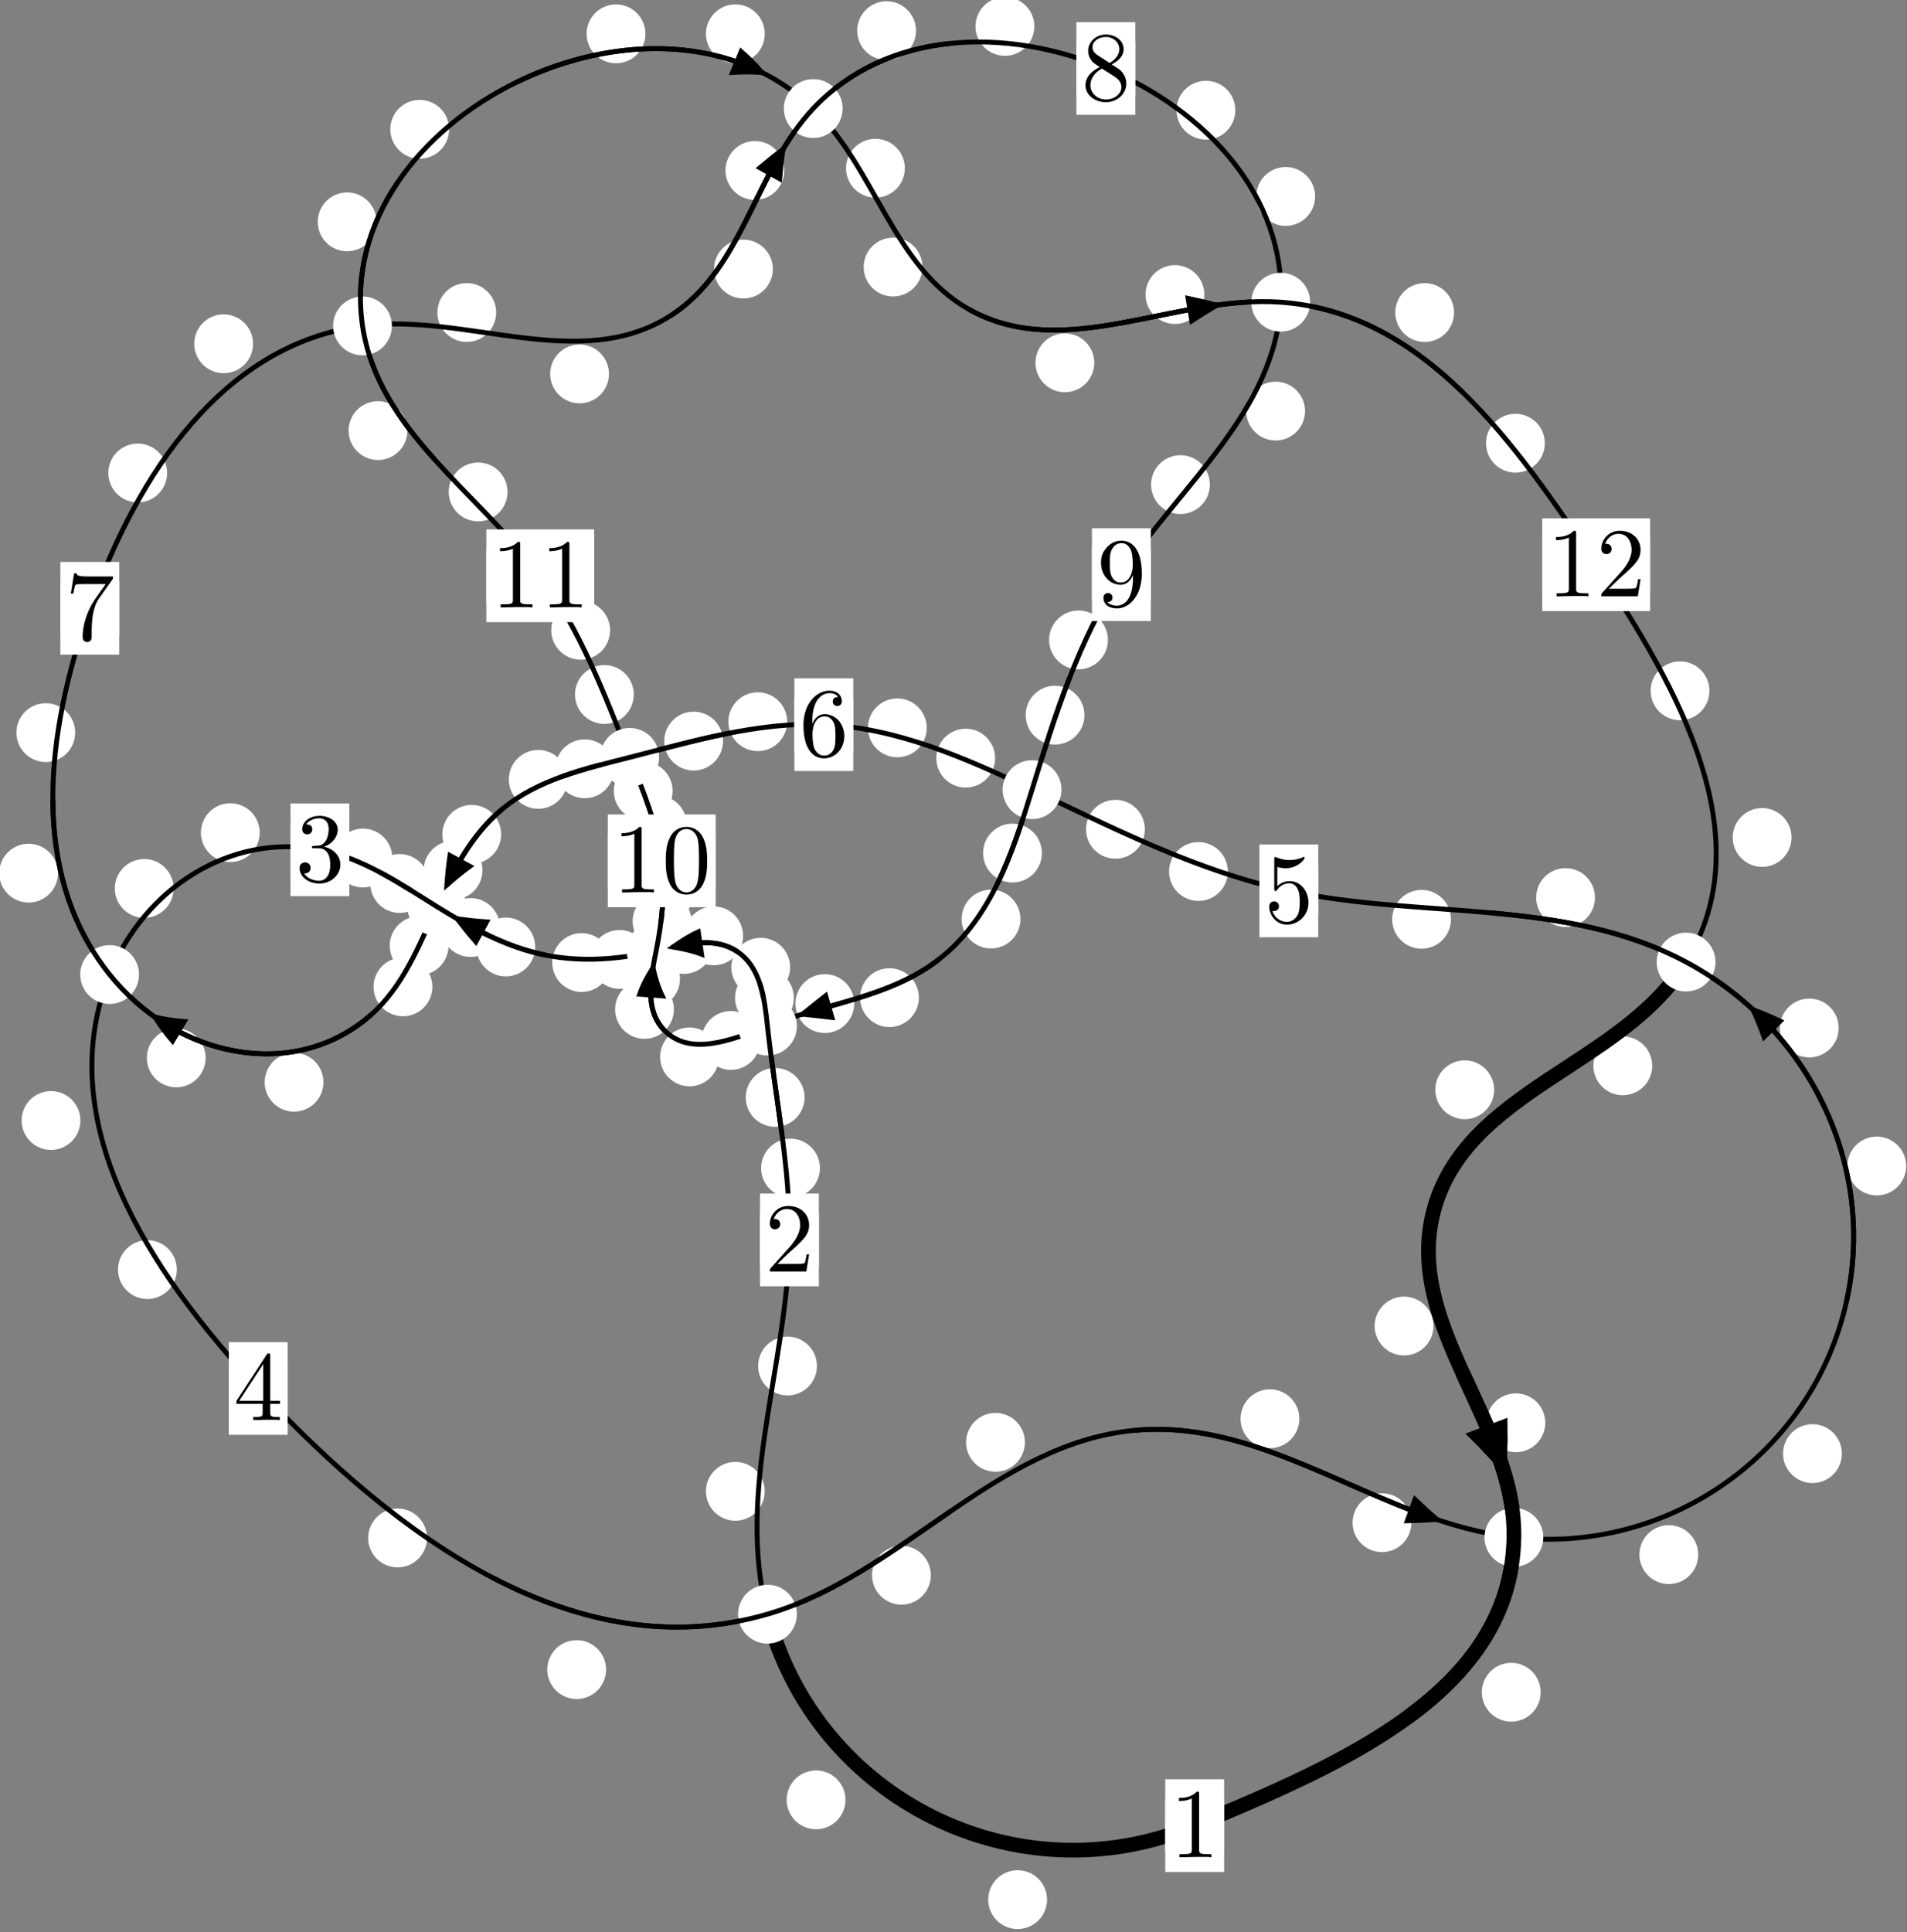 <?xml version="1.0"?>
<!-- Created by MetaPost 1.999 on 2021.07.06:0008 -->
<svg version="1.1" xmlns="http://www.w3.org/2000/svg" xmlns:xlink="http://www.w3.org/1999/xlink" width="193.812" height="196.299" viewBox="0 0 193.812 196.299">
<rect x="0" y="0" width="193.812" height="196.299" fill="#808080" stroke="none"/>
<!-- Original BoundingBox: -78.082703 -31.993332 115.729797 164.305969 -->
  <defs>
    <g transform="scale(0.01,0.01)" id="GLYPHcmr10_48">
      <path style="fill-rule: evenodd;" d="M460 -320C460 -400,455 -480,420 -554C374 -650,292 -666,250 -666C190 -666,117 -640,76 -547C44 -478,39 -400,39 -320C39 -245,43 -155,84 -79C127 2,200 22,249 22C303 22,379 1,423 -94C455 -163,460 -241,460 -320M249 -0C210 -0,151 -25,133 -121C122 -181,122 -273,122 -332C122 -396,122 -462,130 -516C149 -635,224 -644,249 -644C282 -644,348 -626,367 -527C377 -471,377 -395,377 -332C377 -257,377 -189,366 -125C351 -30,294 -0,249 -0"></path>
    </g>
    <g transform="scale(0.01,0.01)" id="GLYPHcmr10_49">
      <path style="fill-rule: evenodd;" d="M294 -640C294 -664,294 -666,271 -666C209 -602,121 -602,89 -602L89 -571C109 -571,168 -571,220 -597L220 -79C220 -43,217 -31,127 -31L95 -31L95 -0L257 -0L130 -3L217 -3L257 -3L297 -3L384 -3L419 -0L419 -31L387 -31C297 -31,294 -42,294 -79"></path>
    </g>
    <g transform="scale(0.01,0.01)" id="GLYPHcmr10_50">
      <path style="fill-rule: evenodd;" d="M127 -77L233 -180C389 -318,449 -372,449 -472C449 -586,359 -666,237 -666C124 -666,50 -574,50 -485C50 -429,100 -429,103 -429C120 -429,155 -441,155 -482C155 -508,137 -534,102 -534C94 -534,92 -534,89 -533C112 -598,166 -635,224 -635C315 -635,358 -554,358 -472C358 -392,308 -313,253 -251L61 -37C50 -26,50 -24,50 -0L421 -0L449 -174L424 -174C419 -144,412 -100,402 -85C395 -77,329 -77,307 -77"></path>
    </g>
    <g transform="scale(0.01,0.01)" id="GLYPHcmr10_51">
      <path style="fill-rule: evenodd;" d="M290 -352C372 -379,430 -449,430 -528C430 -610,342 -666,246 -666C145 -666,69 -606,69 -530C69 -497,91 -478,120 -478C151 -478,171 -500,171 -529C171 -579,124 -579,109 -579C140 -628,206 -641,242 -641C283 -641,338 -619,338 -529C338 -517,336 -459,310 -415C280 -367,246 -364,221 -363C213 -362,189 -360,182 -360C174 -359,167 -358,167 -348C167 -337,174 -337,191 -337L235 -337C317 -337,354 -269,354 -171C354 -35,285 -6,241 -6C198 -6,123 -23,88 -82C123 -77,154 -99,154 -137C154 -173,127 -193,98 -193C74 -193,42 -179,42 -135C42 -44,135 22,244 22C366 22,457 -69,457 -171C457 -253,394 -331,290 -352"></path>
    </g>
    <g transform="scale(0.01,0.01)" id="GLYPHcmr10_52">
      <path style="fill-rule: evenodd;" d="M294 -165L294 -78C294 -42,292 -31,218 -31L197 -31L197 -0L332 -0L238 -3L290 -3L332 -3L374 -3L427 -3L468 -0L468 -31L447 -31C373 -31,371 -42,371 -78L371 -165L471 -165L471 -196L371 -196L371 -651C371 -671,371 -677,355 -677C346 -677,343 -677,335 -665L28 -196L28 -165M300 -196L56 -196L300 -569"></path>
    </g>
    <g transform="scale(0.01,0.01)" id="GLYPHcmr10_53">
      <path style="fill-rule: evenodd;" d="M449 -201C449 -320,367 -420,259 -420C211 -420,168 -404,132 -369L132 -564C152 -558,185 -551,217 -551C340 -551,410 -642,410 -655C410 -661,407 -666,400 -666C399 -666,397 -666,392 -663C372 -654,323 -634,256 -634C216 -634,170 -641,123 -662C115 -665,113 -665,111 -665C101 -665,101 -657,101 -641L101 -345C101 -327,101 -319,115 -319C122 -319,124 -322,128 -328C139 -344,176 -398,257 -398C309 -398,334 -352,342 -334C358 -297,360 -258,360 -208C360 -173,360 -113,336 -71C312 -32,275 -6,229 -6C156 -6,99 -59,82 -118C85 -117,88 -116,99 -116C132 -116,149 -141,149 -165C149 -189,132 -214,99 -214C85 -214,50 -207,50 -161C50 -75,119 22,231 22C347 22,449 -74,449 -201"></path>
    </g>
    <g transform="scale(0.01,0.01)" id="GLYPHcmr10_54">
      <path style="fill-rule: evenodd;" d="M132 -328L132 -352C132 -605,256 -641,307 -641C331 -641,373 -635,395 -601C380 -601,340 -601,340 -556C340 -525,364 -510,386 -510C402 -510,432 -519,432 -558C432 -618,388 -666,305 -666C177 -666,42 -537,42 -316C42 -49,158 22,251 22C362 22,457 -72,457 -204C457 -331,368 -427,257 -427C189 -427,152 -376,132 -328M251 -6C188 -6,158 -66,152 -81C134 -128,134 -208,134 -226C134 -304,166 -404,256 -404C272 -404,318 -404,349 -342C367 -305,367 -254,367 -205C367 -157,367 -107,350 -71C320 -11,274 -6,251 -6"></path>
    </g>
    <g transform="scale(0.01,0.01)" id="GLYPHcmr10_55">
      <path style="fill-rule: evenodd;" d="M476 -609C485 -621,485 -623,485 -644L242 -644C120 -644,118 -657,114 -676L89 -676L56 -470L81 -470C84 -486,93 -549,106 -561C113 -567,191 -567,204 -567L411 -567C400 -551,321 -442,299 -409C209 -274,176 -135,176 -33C176 -23,176 22,222 22C268 22,268 -23,268 -33L268 -84C268 -139,271 -194,279 -248C283 -271,297 -357,341 -419"></path>
    </g>
    <g transform="scale(0.01,0.01)" id="GLYPHcmr10_56">
      <path style="fill-rule: evenodd;" d="M163 -457C117 -487,113 -521,113 -538C113 -599,178 -641,249 -641C322 -641,386 -589,386 -517C386 -460,347 -412,287 -377M309 -362C381 -399,430 -451,430 -517C430 -609,341 -666,250 -666C150 -666,69 -592,69 -499C69 -481,71 -436,113 -389C124 -377,161 -352,186 -335C128 -306,42 -250,42 -151C42 -45,144 22,249 22C362 22,457 -61,457 -168C457 -204,446 -249,408 -291C389 -312,373 -322,309 -362M209 -320L332 -242C360 -223,407 -193,407 -132C407 -58,332 -6,250 -6C164 -6,92 -68,92 -151C92 -209,124 -273,209 -320"></path>
    </g>
    <g transform="scale(0.01,0.01)" id="GLYPHcmr10_57">
      <path style="fill-rule: evenodd;" d="M367 -318L367 -286C367 -52,263 -6,205 -6C188 -6,134 -8,107 -42C151 -42,159 -71,159 -88C159 -119,135 -134,113 -134C97 -134,67 -125,67 -86C67 -19,121 22,206 22C335 22,457 -114,457 -329C457 -598,342 -666,253 -666C198 -666,149 -648,106 -603C65 -558,42 -516,42 -441C42 -316,130 -218,242 -218C303 -218,344 -260,367 -318M243 -241C227 -241,181 -241,150 -304C132 -341,132 -391,132 -440C132 -494,132 -541,153 -578C180 -628,218 -641,253 -641C299 -641,332 -607,349 -562C361 -530,365 -467,365 -421C365 -338,331 -241,243 -241"></path>
    </g>
  </defs>
  <path d="M106.412 193.005C106.412 192.212,106.097 191.452,105.536 190.891C104.976 190.331,104.216 190.016,103.423 190.016C102.63 190.016,101.87 190.331,101.31 190.891C100.749 191.452,100.434 192.212,100.434 193.005C100.434 193.797,100.749 194.557,101.31 195.118C101.87 195.678,102.63 195.993,103.423 195.993C104.216 195.993,104.976 195.678,105.536 195.118C106.097 194.557,106.412 193.797,106.412 193.005Z" style="fill: rgb(100%,100%,100%);stroke: none;"></path>
  <path d="M124.406 185.484C124.406 184.692,124.091 183.932,123.53 183.371C122.97 182.811,122.21 182.496,121.417 182.496C120.624 182.496,119.864 182.811,119.304 183.371C118.743 183.932,118.428 184.692,118.428 185.484C118.428 186.277,118.743 187.037,119.304 187.598C119.864 188.158,120.624 188.473,121.417 188.473C122.21 188.473,122.97 188.158,123.53 187.598C124.091 187.037,124.406 186.277,124.406 185.484Z" style="fill: rgb(100%,100%,100%);stroke: none;"></path>
  <path d="M77.723 151.518C77.723 150.725,77.408 149.965,76.847 149.404C76.287 148.844,75.527 148.529,74.734 148.529C73.941 148.529,73.181 148.844,72.621 149.404C72.06 149.965,71.745 150.725,71.745 151.518C71.745 152.31,72.06 153.07,72.621 153.631C73.181 154.191,73.941 154.506,74.734 154.506C75.527 154.506,76.287 154.191,76.847 153.631C77.408 153.07,77.723 152.31,77.723 151.518Z" style="fill: rgb(100%,100%,100%);stroke: none;"></path>
  <path d="M85.925 182.867C85.925 182.074,85.61 181.314,85.05 180.754C84.489 180.193,83.729 179.878,82.937 179.878C82.144 179.878,81.384 180.193,80.823 180.754C80.263 181.314,79.948 182.074,79.948 182.867C79.948 183.66,80.263 184.42,80.823 184.98C81.384 185.541,82.144 185.856,82.937 185.856C83.729 185.856,84.489 185.541,85.05 184.98C85.61 184.42,85.925 183.66,85.925 182.867Z" style="fill: rgb(100%,100%,100%);stroke: none;"></path>
  <path d="M83.331 118.682C83.331 117.89,83.016 117.129,82.456 116.569C81.895 116.008,81.135 115.693,80.342 115.693C79.55 115.693,78.79 116.008,78.229 116.569C77.669 117.129,77.354 117.89,77.354 118.682C77.354 119.475,77.669 120.235,78.229 120.796C78.79 121.356,79.55 121.671,80.342 121.671C81.135 121.671,81.895 121.356,82.456 120.796C83.016 120.235,83.331 119.475,83.331 118.682Z" style="fill: rgb(100%,100%,100%);stroke: none;"></path>
  <path d="M83.026 138.787C83.026 137.994,82.711 137.234,82.151 136.674C81.59 136.113,80.83 135.798,80.038 135.798C79.245 135.798,78.485 136.113,77.924 136.674C77.364 137.234,77.049 137.994,77.049 138.787C77.049 139.58,77.364 140.34,77.924 140.9C78.485 141.461,79.245 141.776,80.038 141.776C80.83 141.776,81.59 141.461,82.151 140.9C82.711 140.34,83.026 139.58,83.026 138.787Z" style="fill: rgb(100%,100%,100%);stroke: none;"></path>
  <path d="M80.68 101.383C80.68 100.59,80.365 99.83,79.805 99.27C79.244 98.709,78.484 98.394,77.691 98.394C76.899 98.394,76.138 98.709,75.578 99.27C75.017 99.83,74.703 100.59,74.703 101.383C74.703 102.176,75.017 102.936,75.578 103.496C76.138 104.057,76.899 104.372,77.691 104.372C78.484 104.372,79.244 104.057,79.805 103.496C80.365 102.936,80.68 102.176,80.68 101.383Z" style="fill: rgb(100%,100%,100%);stroke: none;"></path>
  <path d="M81.769 111.499C81.769 110.706,81.454 109.946,80.893 109.386C80.333 108.825,79.573 108.51,78.78 108.51C77.987 108.51,77.227 108.825,76.667 109.386C76.106 109.946,75.791 110.706,75.791 111.499C75.791 112.292,76.106 113.052,76.667 113.612C77.227 114.173,77.987 114.488,78.78 114.488C79.573 114.488,80.333 114.173,80.893 113.612C81.454 113.052,81.769 112.292,81.769 111.499Z" style="fill: rgb(100%,100%,100%);stroke: none;"></path>
  <path d="M75.523 95.082C75.523 94.29,75.209 93.529,74.648 92.969C74.088 92.408,73.327 92.094,72.535 92.094C71.742 92.094,70.982 92.408,70.421 92.969C69.861 93.529,69.546 94.29,69.546 95.082C69.546 95.875,69.861 96.635,70.421 97.196C70.982 97.756,71.742 98.071,72.535 98.071C73.327 98.071,74.088 97.756,74.648 97.196C75.209 96.635,75.523 95.875,75.523 95.082Z" style="fill: rgb(100%,100%,100%);stroke: none;"></path>
  <path d="M80.299 98.274C80.299 97.481,79.985 96.721,79.424 96.161C78.864 95.6,78.103 95.285,77.311 95.285C76.518 95.285,75.758 95.6,75.197 96.161C74.637 96.721,74.322 97.481,74.322 98.274C74.322 99.067,74.637 99.827,75.197 100.387C75.758 100.948,76.518 101.263,77.311 101.263C78.103 101.263,78.864 100.948,79.424 100.387C79.985 99.827,80.299 99.067,80.299 98.274Z" style="fill: rgb(100%,100%,100%);stroke: none;"></path>
  <path d="M65.954 97.479C65.954 96.686,65.639 95.926,65.079 95.365C64.518 94.805,63.758 94.49,62.965 94.49C62.173 94.49,61.413 94.805,60.852 95.365C60.292 95.926,59.977 96.686,59.977 97.479C59.977 98.271,60.292 99.031,60.852 99.592C61.413 100.152,62.173 100.467,62.965 100.467C63.758 100.467,64.518 100.152,65.079 99.592C65.639 99.031,65.954 98.271,65.954 97.479Z" style="fill: rgb(100%,100%,100%);stroke: none;"></path>
  <path d="M72.49 95.957C72.49 95.165,72.175 94.404,71.615 93.844C71.054 93.283,70.294 92.968,69.501 92.968C68.709 92.968,67.949 93.283,67.388 93.844C66.828 94.404,66.513 95.165,66.513 95.957C66.513 96.75,66.828 97.51,67.388 98.071C67.949 98.631,68.709 98.946,69.501 98.946C70.294 98.946,71.054 98.631,71.615 98.071C72.175 97.51,72.49 96.75,72.49 95.957Z" style="fill: rgb(100%,100%,100%);stroke: none;"></path>
  <path d="M54.393 96.212C54.393 95.42,54.078 94.66,53.518 94.099C52.957 93.539,52.197 93.224,51.405 93.224C50.612 93.224,49.852 93.539,49.291 94.099C48.731 94.66,48.416 95.42,48.416 96.212C48.416 97.005,48.731 97.765,49.291 98.326C49.852 98.886,50.612 99.201,51.405 99.201C52.197 99.201,52.957 98.886,53.518 98.326C54.078 97.765,54.393 97.005,54.393 96.212Z" style="fill: rgb(100%,100%,100%);stroke: none;"></path>
  <path d="M62.1 97.794C62.1 97.001,61.785 96.241,61.224 95.681C60.664 95.12,59.903 94.805,59.111 94.805C58.318 94.805,57.558 95.12,56.997 95.681C56.437 96.241,56.122 97.001,56.122 97.794C56.122 98.587,56.437 99.347,56.997 99.907C57.558 100.468,58.318 100.783,59.111 100.783C59.903 100.783,60.664 100.468,61.224 99.907C61.785 99.347,62.1 98.587,62.1 97.794Z" style="fill: rgb(100%,100%,100%);stroke: none;"></path>
  <path d="M43.608 89.762C43.608 88.969,43.293 88.209,42.732 87.649C42.172 87.088,41.412 86.773,40.619 86.773C39.826 86.773,39.066 87.088,38.506 87.649C37.945 88.209,37.63 88.969,37.63 89.762C37.63 90.555,37.945 91.315,38.506 91.875C39.066 92.436,39.826 92.751,40.619 92.751C41.412 92.751,42.172 92.436,42.732 91.875C43.293 91.315,43.608 90.555,43.608 89.762Z" style="fill: rgb(100%,100%,100%);stroke: none;"></path>
  <path d="M50.81 94.237C50.81 93.445,50.495 92.684,49.935 92.124C49.374 91.563,48.614 91.248,47.821 91.248C47.029 91.248,46.269 91.563,45.708 92.124C45.148 92.684,44.833 93.445,44.833 94.237C44.833 95.03,45.148 95.79,45.708 96.351C46.269 96.911,47.029 97.226,47.821 97.226C48.614 97.226,49.374 96.911,49.935 96.351C50.495 95.79,50.81 95.03,50.81 94.237Z" style="fill: rgb(100%,100%,100%);stroke: none;"></path>
  <path d="M26.395 84.599C26.395 83.806,26.08 83.046,25.52 82.486C24.959 81.925,24.199 81.61,23.407 81.61C22.614 81.61,21.854 81.925,21.293 82.486C20.733 83.046,20.418 83.806,20.418 84.599C20.418 85.392,20.733 86.152,21.293 86.712C21.854 87.273,22.614 87.588,23.407 87.588C24.199 87.588,24.959 87.273,25.52 86.712C26.08 86.152,26.395 85.392,26.395 84.599Z" style="fill: rgb(100%,100%,100%);stroke: none;"></path>
  <path d="M39.874 87.176C39.874 86.383,39.559 85.623,38.999 85.062C38.438 84.502,37.678 84.187,36.886 84.187C36.093 84.187,35.333 84.502,34.772 85.062C34.212 85.623,33.897 86.383,33.897 87.176C33.897 87.968,34.212 88.728,34.772 89.289C35.333 89.849,36.093 90.164,36.886 90.164C37.678 90.164,38.438 89.849,38.999 89.289C39.559 88.728,39.874 87.968,39.874 87.176Z" style="fill: rgb(100%,100%,100%);stroke: none;"></path>
  <path d="M8.17 113.844C8.17 113.051,7.855 112.291,7.295 111.731C6.734 111.17,5.974 110.855,5.181 110.855C4.389 110.855,3.629 111.17,3.068 111.731C2.508 112.291,2.193 113.051,2.193 113.844C2.193 114.637,2.508 115.397,3.068 115.957C3.629 116.518,4.389 116.833,5.181 116.833C5.974 116.833,6.734 116.518,7.295 115.957C7.855 115.397,8.17 114.637,8.17 113.844Z" style="fill: rgb(100%,100%,100%);stroke: none;"></path>
  <path d="M17.646 90.266C17.646 89.473,17.331 88.713,16.77 88.152C16.21 87.592,15.45 87.277,14.657 87.277C13.864 87.277,13.104 87.592,12.544 88.152C11.983 88.713,11.668 89.473,11.668 90.266C11.668 91.058,11.983 91.819,12.544 92.379C13.104 92.939,13.864 93.254,14.657 93.254C15.45 93.254,16.21 92.939,16.77 92.379C17.331 91.819,17.646 91.058,17.646 90.266Z" style="fill: rgb(100%,100%,100%);stroke: none;"></path>
  <path d="M43.395 156.259C43.395 155.466,43.08 154.706,42.52 154.145C41.959 153.585,41.199 153.27,40.406 153.27C39.614 153.27,38.853 153.585,38.293 154.145C37.732 154.706,37.417 155.466,37.417 156.259C37.417 157.051,37.732 157.811,38.293 158.372C38.853 158.932,39.614 159.247,40.406 159.247C41.199 159.247,41.959 158.932,42.52 158.372C43.08 157.811,43.395 157.051,43.395 156.259Z" style="fill: rgb(100%,100%,100%);stroke: none;"></path>
  <path d="M17.971 128.991C17.971 128.198,17.656 127.438,17.095 126.878C16.535 126.317,15.775 126.002,14.982 126.002C14.189 126.002,13.429 126.317,12.869 126.878C12.308 127.438,11.993 128.198,11.993 128.991C11.993 129.784,12.308 130.544,12.869 131.104C13.429 131.665,14.189 131.98,14.982 131.98C15.775 131.98,16.535 131.665,17.095 131.104C17.656 130.544,17.971 129.784,17.971 128.991Z" style="fill: rgb(100%,100%,100%);stroke: none;"></path>
  <path d="M94.605 160.046C94.605 159.253,94.29 158.493,93.73 157.932C93.169 157.372,92.409 157.057,91.616 157.057C90.824 157.057,90.064 157.372,89.503 157.932C88.943 158.493,88.628 159.253,88.628 160.046C88.628 160.838,88.943 161.599,89.503 162.159C90.064 162.72,90.824 163.035,91.616 163.035C92.409 163.035,93.169 162.72,93.73 162.159C94.29 161.599,94.605 160.838,94.605 160.046Z" style="fill: rgb(100%,100%,100%);stroke: none;"></path>
  <path d="M61.596 169.632C61.596 168.839,61.281 168.079,60.72 167.518C60.16 166.958,59.4 166.643,58.607 166.643C57.814 166.643,57.054 166.958,56.494 167.518C55.933 168.079,55.618 168.839,55.618 169.632C55.618 170.424,55.933 171.185,56.494 171.745C57.054 172.306,57.814 172.621,58.607 172.621C59.4 172.621,60.16 172.306,60.72 171.745C61.281 171.185,61.596 170.424,61.596 169.632Z" style="fill: rgb(100%,100%,100%);stroke: none;"></path>
  <path d="M132.056 144.144C132.056 143.352,131.741 142.592,131.18 142.031C130.62 141.471,129.86 141.156,129.067 141.156C128.274 141.156,127.514 141.471,126.954 142.031C126.393 142.592,126.078 143.352,126.078 144.144C126.078 144.937,126.393 145.697,126.954 146.258C127.514 146.818,128.274 147.133,129.067 147.133C129.86 147.133,130.62 146.818,131.18 146.258C131.741 145.697,132.056 144.937,132.056 144.144Z" style="fill: rgb(100%,100%,100%);stroke: none;"></path>
  <path d="M104.161 146.54C104.161 145.747,103.847 144.987,103.286 144.427C102.726 143.866,101.965 143.551,101.173 143.551C100.38 143.551,99.62 143.866,99.059 144.427C98.499 144.987,98.184 145.747,98.184 146.54C98.184 147.333,98.499 148.093,99.059 148.653C99.62 149.214,100.38 149.529,101.173 149.529C101.965 149.529,102.726 149.214,103.286 148.653C103.847 148.093,104.161 147.333,104.161 146.54Z" style="fill: rgb(100%,100%,100%);stroke: none;"></path>
  <path d="M172.594 157.95C172.594 157.157,172.279 156.397,171.718 155.836C171.158 155.276,170.398 154.961,169.605 154.961C168.812 154.961,168.052 155.276,167.492 155.836C166.931 156.397,166.616 157.157,166.616 157.95C166.616 158.742,166.931 159.503,167.492 160.063C168.052 160.624,168.812 160.938,169.605 160.938C170.398 160.938,171.158 160.624,171.718 160.063C172.279 159.503,172.594 158.742,172.594 157.95Z" style="fill: rgb(100%,100%,100%);stroke: none;"></path>
  <path d="M143.441 154.708C143.441 153.915,143.126 153.155,142.566 152.595C142.005 152.034,141.245 151.719,140.453 151.719C139.66 151.719,138.9 152.034,138.339 152.595C137.779 153.155,137.464 153.915,137.464 154.708C137.464 155.501,137.779 156.261,138.339 156.821C138.9 157.382,139.66 157.697,140.453 157.697C141.245 157.697,142.005 157.382,142.566 156.821C143.126 156.261,143.441 155.501,143.441 154.708Z" style="fill: rgb(100%,100%,100%);stroke: none;"></path>
  <path d="M193.73 118.468C193.73 117.675,193.415 116.915,192.854 116.354C192.294 115.794,191.534 115.479,190.741 115.479C189.948 115.479,189.188 115.794,188.628 116.354C188.067 116.915,187.752 117.675,187.752 118.468C187.752 119.26,188.067 120.02,188.628 120.581C189.188 121.141,189.948 121.456,190.741 121.456C191.534 121.456,192.294 121.141,192.854 120.581C193.415 120.02,193.73 119.26,193.73 118.468Z" style="fill: rgb(100%,100%,100%);stroke: none;"></path>
  <path d="M187.194 147.689C187.194 146.896,186.879 146.136,186.318 145.576C185.758 145.015,184.998 144.7,184.205 144.7C183.412 144.7,182.652 145.015,182.092 145.576C181.531 146.136,181.216 146.896,181.216 147.689C181.216 148.482,181.531 149.242,182.092 149.802C182.652 150.363,183.412 150.678,184.205 150.678C184.998 150.678,185.758 150.363,186.318 149.802C186.879 149.242,187.194 148.482,187.194 147.689Z" style="fill: rgb(100%,100%,100%);stroke: none;"></path>
  <path d="M162.101 91.193C162.101 90.4,161.786 89.64,161.226 89.079C160.665 88.519,159.905 88.204,159.113 88.204C158.32 88.204,157.56 88.519,156.999 89.079C156.439 89.64,156.124 90.4,156.124 91.193C156.124 91.985,156.439 92.746,156.999 93.306C157.56 93.867,158.32 94.182,159.113 94.182C159.905 94.182,160.665 93.867,161.226 93.306C161.786 92.746,162.101 91.985,162.101 91.193Z" style="fill: rgb(100%,100%,100%);stroke: none;"></path>
  <path d="M186.869 104.444C186.869 103.652,186.554 102.892,185.994 102.331C185.433 101.771,184.673 101.456,183.88 101.456C183.088 101.456,182.328 101.771,181.767 102.331C181.207 102.892,180.892 103.652,180.892 104.444C180.892 105.237,181.207 105.997,181.767 106.558C182.328 107.118,183.088 107.433,183.88 107.433C184.673 107.433,185.433 107.118,185.994 106.558C186.554 105.997,186.869 105.237,186.869 104.444Z" style="fill: rgb(100%,100%,100%);stroke: none;"></path>
  <path d="M124.79 88.547C124.79 87.754,124.475 86.994,123.915 86.433C123.354 85.873,122.594 85.558,121.801 85.558C121.009 85.558,120.248 85.873,119.688 86.433C119.128 86.994,118.813 87.754,118.813 88.547C118.813 89.339,119.128 90.099,119.688 90.66C120.248 91.22,121.009 91.535,121.801 91.535C122.594 91.535,123.354 91.22,123.915 90.66C124.475 90.099,124.79 89.339,124.79 88.547Z" style="fill: rgb(100%,100%,100%);stroke: none;"></path>
  <path d="M147.465 93.403C147.465 92.61,147.15 91.85,146.589 91.29C146.029 90.729,145.269 90.414,144.476 90.414C143.683 90.414,142.923 90.729,142.363 91.29C141.802 91.85,141.487 92.61,141.487 93.403C141.487 94.196,141.802 94.956,142.363 95.516C142.923 96.077,143.683 96.392,144.476 96.392C145.269 96.392,146.029 96.077,146.589 95.516C147.15 94.956,147.465 94.196,147.465 93.403Z" style="fill: rgb(100%,100%,100%);stroke: none;"></path>
  <path d="M101.135 77.028C101.135 76.236,100.82 75.475,100.26 74.915C99.699 74.354,98.939 74.04,98.146 74.04C97.354 74.04,96.594 74.354,96.033 74.915C95.473 75.475,95.158 76.236,95.158 77.028C95.158 77.821,95.473 78.581,96.033 79.142C96.594 79.702,97.354 80.017,98.146 80.017C98.939 80.017,99.699 79.702,100.26 79.142C100.82 78.581,101.135 77.821,101.135 77.028Z" style="fill: rgb(100%,100%,100%);stroke: none;"></path>
  <path d="M116.353 84.254C116.353 83.461,116.038 82.701,115.477 82.14C114.917 81.58,114.156 81.265,113.364 81.265C112.571 81.265,111.811 81.58,111.25 82.14C110.69 82.701,110.375 83.461,110.375 84.254C110.375 85.046,110.69 85.806,111.25 86.367C111.811 86.927,112.571 87.242,113.364 87.242C114.156 87.242,114.917 86.927,115.477 86.367C116.038 85.806,116.353 85.046,116.353 84.254Z" style="fill: rgb(100%,100%,100%);stroke: none;"></path>
  <path d="M80.002 73.326C80.002 72.534,79.687 71.774,79.127 71.213C78.566 70.653,77.806 70.338,77.013 70.338C76.221 70.338,75.46 70.653,74.9 71.213C74.34 71.774,74.025 72.534,74.025 73.326C74.025 74.119,74.34 74.879,74.9 75.44C75.46 76,76.221 76.315,77.013 76.315C77.806 76.315,78.566 76,79.127 75.44C79.687 74.879,80.002 74.119,80.002 73.326Z" style="fill: rgb(100%,100%,100%);stroke: none;"></path>
  <path d="M94.185 73.95C94.185 73.158,93.87 72.397,93.31 71.837C92.749 71.277,91.989 70.962,91.196 70.962C90.404 70.962,89.644 71.277,89.083 71.837C88.523 72.397,88.208 73.158,88.208 73.95C88.208 74.743,88.523 75.503,89.083 76.064C89.644 76.624,90.404 76.939,91.196 76.939C91.989 76.939,92.749 76.624,93.31 76.064C93.87 75.503,94.185 74.743,94.185 73.95Z" style="fill: rgb(100%,100%,100%);stroke: none;"></path>
  <path d="M62.417 78.11C62.417 77.318,62.102 76.558,61.541 75.997C60.981 75.437,60.22 75.122,59.428 75.122C58.635 75.122,57.875 75.437,57.314 75.997C56.754 76.558,56.439 77.318,56.439 78.11C56.439 78.903,56.754 79.663,57.314 80.224C57.875 80.784,58.635 81.099,59.428 81.099C60.22 81.099,60.981 80.784,61.541 80.224C62.102 79.663,62.417 78.903,62.417 78.11Z" style="fill: rgb(100%,100%,100%);stroke: none;"></path>
  <path d="M73.483 75.296C73.483 74.503,73.168 73.743,72.607 73.183C72.047 72.622,71.287 72.307,70.494 72.307C69.701 72.307,68.941 72.622,68.381 73.183C67.82 73.743,67.505 74.503,67.505 75.296C67.505 76.089,67.82 76.849,68.381 77.409C68.941 77.97,69.701 78.285,70.494 78.285C71.287 78.285,72.047 77.97,72.607 77.409C73.168 76.849,73.483 76.089,73.483 75.296Z" style="fill: rgb(100%,100%,100%);stroke: none;"></path>
  <path d="M50.933 84.768C50.933 83.976,50.618 83.216,50.057 82.655C49.497 82.095,48.736 81.78,47.944 81.78C47.151 81.78,46.391 82.095,45.83 82.655C45.27 83.216,44.955 83.976,44.955 84.768C44.955 85.561,45.27 86.321,45.83 86.882C46.391 87.442,47.151 87.757,47.944 87.757C48.736 87.757,49.497 87.442,50.057 86.882C50.618 86.321,50.933 85.561,50.933 84.768Z" style="fill: rgb(100%,100%,100%);stroke: none;"></path>
  <path d="M57.69 79.185C57.69 78.393,57.375 77.632,56.815 77.072C56.254 76.512,55.494 76.197,54.701 76.197C53.909 76.197,53.149 76.512,52.588 77.072C52.028 77.632,51.713 78.393,51.713 79.185C51.713 79.978,52.028 80.738,52.588 81.299C53.149 81.859,53.909 82.174,54.701 82.174C55.494 82.174,56.254 81.859,56.815 81.299C57.375 80.738,57.69 79.978,57.69 79.185Z" style="fill: rgb(100%,100%,100%);stroke: none;"></path>
  <path d="M45.587 96.083C45.587 95.29,45.272 94.53,44.712 93.969C44.151 93.409,43.391 93.094,42.598 93.094C41.806 93.094,41.045 93.409,40.485 93.969C39.925 94.53,39.61 95.29,39.61 96.083C39.61 96.876,39.925 97.636,40.485 98.196C41.045 98.757,41.806 99.072,42.598 99.072C43.391 99.072,44.151 98.757,44.712 98.196C45.272 97.636,45.587 96.876,45.587 96.083Z" style="fill: rgb(100%,100%,100%);stroke: none;"></path>
  <path d="M49.033 88.425C49.033 87.632,48.718 86.872,48.157 86.311C47.597 85.751,46.837 85.436,46.044 85.436C45.251 85.436,44.491 85.751,43.931 86.311C43.37 86.872,43.055 87.632,43.055 88.425C43.055 89.217,43.37 89.978,43.931 90.538C44.491 91.099,45.251 91.413,46.044 91.413C46.837 91.413,47.597 91.099,48.157 90.538C48.718 89.978,49.033 89.217,49.033 88.425Z" style="fill: rgb(100%,100%,100%);stroke: none;"></path>
  <path d="M32.875 109.956C32.875 109.163,32.56 108.403,31.999 107.842C31.439 107.282,30.679 106.967,29.886 106.967C29.093 106.967,28.333 107.282,27.773 107.842C27.212 108.403,26.897 109.163,26.897 109.956C26.897 110.748,27.212 111.509,27.773 112.069C28.333 112.63,29.093 112.944,29.886 112.944C30.679 112.944,31.439 112.63,31.999 112.069C32.56 111.509,32.875 110.748,32.875 109.956Z" style="fill: rgb(100%,100%,100%);stroke: none;"></path>
  <path d="M43.942 100.266C43.942 99.473,43.627 98.713,43.066 98.152C42.506 97.592,41.746 97.277,40.953 97.277C40.16 97.277,39.4 97.592,38.84 98.152C38.279 98.713,37.964 99.473,37.964 100.266C37.964 101.058,38.279 101.818,38.84 102.379C39.4 102.939,40.16 103.254,40.953 103.254C41.746 103.254,42.506 102.939,43.066 102.379C43.627 101.818,43.942 101.058,43.942 100.266Z" style="fill: rgb(100%,100%,100%);stroke: none;"></path>
  <path d="M5.895 88.713C5.895 87.92,5.58 87.16,5.019 86.6C4.459 86.039,3.699 85.724,2.906 85.724C2.113 85.724,1.353 86.039,0.793 86.6C0.232 87.16,-0.083 87.92,-0.083 88.713C-0.083 89.506,0.232 90.266,0.793 90.826C1.353 91.387,2.113 91.702,2.906 91.702C3.699 91.702,4.459 91.387,5.019 90.826C5.58 90.266,5.895 89.506,5.895 88.713Z" style="fill: rgb(100%,100%,100%);stroke: none;"></path>
  <path d="M20.901 107.482C20.901 106.69,20.586 105.929,20.026 105.369C19.465 104.808,18.705 104.494,17.913 104.494C17.12 104.494,16.36 104.808,15.799 105.369C15.239 105.929,14.924 106.69,14.924 107.482C14.924 108.275,15.239 109.035,15.799 109.596C16.36 110.156,17.12 110.471,17.913 110.471C18.705 110.471,19.465 110.156,20.026 109.596C20.586 109.035,20.901 108.275,20.901 107.482Z" style="fill: rgb(100%,100%,100%);stroke: none;"></path>
  <path d="M16.988 48.053C16.988 47.261,16.673 46.501,16.112 45.94C15.552 45.38,14.792 45.065,13.999 45.065C13.206 45.065,12.446 45.38,11.886 45.94C11.325 46.501,11.01 47.261,11.01 48.053C11.01 48.846,11.325 49.606,11.886 50.167C12.446 50.727,13.206 51.042,13.999 51.042C14.792 51.042,15.552 50.727,16.112 50.167C16.673 49.606,16.988 48.846,16.988 48.053Z" style="fill: rgb(100%,100%,100%);stroke: none;"></path>
  <path d="M7.641 74.437C7.641 73.644,7.326 72.884,6.766 72.324C6.205 71.763,5.445 71.448,4.653 71.448C3.86 71.448,3.1 71.763,2.539 72.324C1.979 72.884,1.664 73.644,1.664 74.437C1.664 75.23,1.979 75.99,2.539 76.55C3.1 77.111,3.86 77.426,4.653 77.426C5.445 77.426,6.205 77.111,6.766 76.55C7.326 75.99,7.641 75.23,7.641 74.437Z" style="fill: rgb(100%,100%,100%);stroke: none;"></path>
  <path d="M50.427 31.752C50.427 30.959,50.112 30.199,49.552 29.639C48.991 29.078,48.231 28.763,47.439 28.763C46.646 28.763,45.886 29.078,45.325 29.639C44.765 30.199,44.45 30.959,44.45 31.752C44.45 32.545,44.765 33.305,45.325 33.865C45.886 34.426,46.646 34.741,47.439 34.741C48.231 34.741,48.991 34.426,49.552 33.865C50.112 33.305,50.427 32.545,50.427 31.752Z" style="fill: rgb(100%,100%,100%);stroke: none;"></path>
  <path d="M25.716 34.927C25.716 34.135,25.401 33.375,24.841 32.814C24.28 32.254,23.52 31.939,22.728 31.939C21.935 31.939,21.175 32.254,20.614 32.814C20.054 33.375,19.739 34.135,19.739 34.927C19.739 35.72,20.054 36.48,20.614 37.041C21.175 37.601,21.935 37.916,22.728 37.916C23.52 37.916,24.28 37.601,24.841 37.041C25.401 36.48,25.716 35.72,25.716 34.927Z" style="fill: rgb(100%,100%,100%);stroke: none;"></path>
  <path d="M78.546 27.336C78.546 26.544,78.231 25.784,77.67 25.223C77.11 24.663,76.349 24.348,75.557 24.348C74.764 24.348,74.004 24.663,73.443 25.223C72.883 25.784,72.568 26.544,72.568 27.336C72.568 28.129,72.883 28.889,73.443 29.45C74.004 30.01,74.764 30.325,75.557 30.325C76.349 30.325,77.11 30.01,77.67 29.45C78.231 28.889,78.546 28.129,78.546 27.336Z" style="fill: rgb(100%,100%,100%);stroke: none;"></path>
  <path d="M61.891 37.991C61.891 37.199,61.576 36.438,61.016 35.878C60.455 35.317,59.695 35.003,58.902 35.003C58.11 35.003,57.349 35.317,56.789 35.878C56.228 36.438,55.913 37.199,55.913 37.991C55.913 38.784,56.228 39.544,56.789 40.105C57.349 40.665,58.11 40.98,58.902 40.98C59.695 40.98,60.455 40.665,61.016 40.105C61.576 39.544,61.891 38.784,61.891 37.991Z" style="fill: rgb(100%,100%,100%);stroke: none;"></path>
  <path d="M93.094 3.116C93.094 2.323,92.779 1.563,92.219 1.002C91.658 0.442,90.898 0.127,90.105 0.127C89.312 0.127,88.552 0.442,87.992 1.002C87.431 1.563,87.116 2.323,87.116 3.116C87.116 3.908,87.431 4.669,87.992 5.229C88.552 5.789,89.312 6.104,90.105 6.104C90.898 6.104,91.658 5.789,92.219 5.229C92.779 4.669,93.094 3.908,93.094 3.116Z" style="fill: rgb(100%,100%,100%);stroke: none;"></path>
  <path d="M79.71 17.32C79.71 16.528,79.395 15.767,78.834 15.207C78.274 14.646,77.513 14.331,76.721 14.331C75.928 14.331,75.168 14.646,74.607 15.207C74.047 15.767,73.732 16.528,73.732 17.32C73.732 18.113,74.047 18.873,74.607 19.434C75.168 19.994,75.928 20.309,76.721 20.309C77.513 20.309,78.274 19.994,78.834 19.434C79.395 18.873,79.71 18.113,79.71 17.32Z" style="fill: rgb(100%,100%,100%);stroke: none;"></path>
  <path d="M125.55 11.194C125.55 10.401,125.235 9.641,124.674 9.08C124.114 8.52,123.354 8.205,122.561 8.205C121.768 8.205,121.008 8.52,120.448 9.08C119.887 9.641,119.572 10.401,119.572 11.194C119.572 11.986,119.887 12.747,120.448 13.307C121.008 13.868,121.768 14.182,122.561 14.182C123.354 14.182,124.114 13.868,124.674 13.307C125.235 12.747,125.55 11.986,125.55 11.194Z" style="fill: rgb(100%,100%,100%);stroke: none;"></path>
  <path d="M105.119 2.683C105.119 1.89,104.804 1.13,104.243 0.569C103.683 0.009,102.923 -0.306,102.13 -0.306C101.337 -0.306,100.577 0.009,100.017 0.569C99.456 1.13,99.141 1.89,99.141 2.683C99.141 3.475,99.456 4.236,100.017 4.796C100.577 5.357,101.337 5.672,102.13 5.672C102.923 5.672,103.683 5.357,104.243 4.796C104.804 4.236,105.119 3.475,105.119 2.683Z" style="fill: rgb(100%,100%,100%);stroke: none;"></path>
  <path d="M132.635 41.766C132.635 40.973,132.32 40.213,131.76 39.653C131.199 39.092,130.439 38.777,129.646 38.777C128.854 38.777,128.093 39.092,127.533 39.653C126.972 40.213,126.658 40.973,126.658 41.766C126.658 42.559,126.972 43.319,127.533 43.879C128.093 44.44,128.854 44.755,129.646 44.755C130.439 44.755,131.199 44.44,131.76 43.879C132.32 43.319,132.635 42.559,132.635 41.766Z" style="fill: rgb(100%,100%,100%);stroke: none;"></path>
  <path d="M133.656 19.96C133.656 19.168,133.341 18.408,132.78 17.847C132.22 17.287,131.46 16.972,130.667 16.972C129.874 16.972,129.114 17.287,128.553 17.847C127.993 18.408,127.678 19.168,127.678 19.96C127.678 20.753,127.993 21.513,128.553 22.074C129.114 22.634,129.874 22.949,130.667 22.949C131.46 22.949,132.22 22.634,132.78 22.074C133.341 21.513,133.656 20.753,133.656 19.96Z" style="fill: rgb(100%,100%,100%);stroke: none;"></path>
  <path d="M112.601 65.016C112.601 64.223,112.286 63.463,111.725 62.903C111.165 62.342,110.405 62.027,109.612 62.027C108.819 62.027,108.059 62.342,107.499 62.903C106.938 63.463,106.623 64.223,106.623 65.016C106.623 65.809,106.938 66.569,107.499 67.129C108.059 67.69,108.819 68.005,109.612 68.005C110.405 68.005,111.165 67.69,111.725 67.129C112.286 66.569,112.601 65.809,112.601 65.016Z" style="fill: rgb(100%,100%,100%);stroke: none;"></path>
  <path d="M122.961 49.237C122.961 48.444,122.647 47.684,122.086 47.123C121.526 46.563,120.765 46.248,119.973 46.248C119.18 46.248,118.42 46.563,117.859 47.123C117.299 47.684,116.984 48.444,116.984 49.237C116.984 50.029,117.299 50.79,117.859 51.35C118.42 51.91,119.18 52.225,119.973 52.225C120.765 52.225,121.526 51.91,122.086 51.35C122.647 50.79,122.961 50.029,122.961 49.237Z" style="fill: rgb(100%,100%,100%);stroke: none;"></path>
  <path d="M105.889 86.674C105.889 85.881,105.574 85.121,105.014 84.561C104.453 84,103.693 83.685,102.9 83.685C102.108 83.685,101.348 84,100.787 84.561C100.227 85.121,99.912 85.881,99.912 86.674C99.912 87.467,100.227 88.227,100.787 88.787C101.348 89.348,102.108 89.663,102.9 89.663C103.693 89.663,104.453 89.348,105.014 88.787C105.574 88.227,105.889 87.467,105.889 86.674Z" style="fill: rgb(100%,100%,100%);stroke: none;"></path>
  <path d="M110.215 72.658C110.215 71.865,109.9 71.105,109.339 70.545C108.779 69.984,108.019 69.669,107.226 69.669C106.433 69.669,105.673 69.984,105.113 70.545C104.552 71.105,104.237 71.865,104.237 72.658C104.237 73.451,104.552 74.211,105.113 74.771C105.673 75.332,106.433 75.647,107.226 75.647C108.019 75.647,108.779 75.332,109.339 74.771C109.9 74.211,110.215 73.451,110.215 72.658Z" style="fill: rgb(100%,100%,100%);stroke: none;"></path>
  <path d="M93.387 101.361C93.387 100.568,93.072 99.808,92.512 99.247C91.951 98.687,91.191 98.372,90.399 98.372C89.606 98.372,88.846 98.687,88.285 99.247C87.725 99.808,87.41 100.568,87.41 101.361C87.41 102.153,87.725 102.914,88.285 103.474C88.846 104.035,89.606 104.35,90.399 104.35C91.191 104.35,91.951 104.035,92.512 103.474C93.072 102.914,93.387 102.153,93.387 101.361Z" style="fill: rgb(100%,100%,100%);stroke: none;"></path>
  <path d="M103.708 93.377C103.708 92.584,103.393 91.824,102.833 91.263C102.272 90.703,101.512 90.388,100.72 90.388C99.927 90.388,99.167 90.703,98.606 91.263C98.046 91.824,97.731 92.584,97.731 93.377C97.731 94.169,98.046 94.929,98.606 95.49C99.167 96.05,99.927 96.365,100.72 96.365C101.512 96.365,102.272 96.05,102.833 95.49C103.393 94.929,103.708 94.169,103.708 93.377Z" style="fill: rgb(100%,100%,100%);stroke: none;"></path>
  <path d="M77.275 105.71C77.275 104.917,76.96 104.157,76.399 103.596C75.839 103.036,75.079 102.721,74.286 102.721C73.493 102.721,72.733 103.036,72.173 103.596C71.612 104.157,71.297 104.917,71.297 105.71C71.297 106.502,71.612 107.263,72.173 107.823C72.733 108.384,73.493 108.699,74.286 108.699C75.079 108.699,75.839 108.384,76.399 107.823C76.96 107.263,77.275 106.502,77.275 105.71Z" style="fill: rgb(100%,100%,100%);stroke: none;"></path>
  <path d="M86.817 101.963C86.817 101.17,86.502 100.41,85.942 99.85C85.381 99.289,84.621 98.974,83.828 98.974C83.036 98.974,82.275 99.289,81.715 99.85C81.154 100.41,80.839 101.17,80.839 101.963C80.839 102.756,81.154 103.516,81.715 104.076C82.275 104.637,83.036 104.952,83.828 104.952C84.621 104.952,85.381 104.637,85.942 104.076C86.502 103.516,86.817 102.756,86.817 101.963Z" style="fill: rgb(100%,100%,100%);stroke: none;"></path>
  <path d="M68.489 102.555C68.489 101.762,68.174 101.002,67.614 100.442C67.054 99.881,66.293 99.566,65.501 99.566C64.708 99.566,63.948 99.881,63.387 100.442C62.827 101.002,62.512 101.762,62.512 102.555C62.512 103.348,62.827 104.108,63.387 104.668C63.948 105.229,64.708 105.544,65.501 105.544C66.293 105.544,67.054 105.229,67.614 104.668C68.174 104.108,68.489 103.348,68.489 102.555Z" style="fill: rgb(100%,100%,100%);stroke: none;"></path>
  <path d="M73.066 107.383C73.066 106.59,72.751 105.83,72.19 105.269C71.63 104.709,70.87 104.394,70.077 104.394C69.284 104.394,68.524 104.709,67.964 105.269C67.403 105.83,67.088 106.59,67.088 107.383C67.088 108.175,67.403 108.935,67.964 109.496C68.524 110.056,69.284 110.371,70.077 110.371C70.87 110.371,71.63 110.056,72.19 109.496C72.751 108.935,73.066 108.175,73.066 107.383Z" style="fill: rgb(100%,100%,100%);stroke: none;"></path>
  <path d="M70.274 93.597C70.274 92.805,69.959 92.045,69.399 91.484C68.838 90.924,68.078 90.609,67.286 90.609C66.493 90.609,65.733 90.924,65.172 91.484C64.612 92.045,64.297 92.805,64.297 93.597C64.297 94.39,64.612 95.15,65.172 95.711C65.733 96.271,66.493 96.586,67.286 96.586C68.078 96.586,68.838 96.271,69.399 95.711C69.959 95.15,70.274 94.39,70.274 93.597Z" style="fill: rgb(100%,100%,100%);stroke: none;"></path>
  <path d="M69.108 99.44C69.108 98.647,68.793 97.887,68.233 97.327C67.672 96.766,66.912 96.451,66.119 96.451C65.327 96.451,64.566 96.766,64.006 97.327C63.446 97.887,63.131 98.647,63.131 99.44C63.131 100.233,63.446 100.993,64.006 101.553C64.566 102.114,65.327 102.429,66.119 102.429C66.912 102.429,67.672 102.114,68.233 101.553C68.793 100.993,69.108 100.233,69.108 99.44Z" style="fill: rgb(100%,100%,100%);stroke: none;"></path>
  <path d="M69.796 83.8C69.796 83.007,69.481 82.247,68.921 81.686C68.36 81.126,67.6 80.811,66.807 80.811C66.015 80.811,65.254 81.126,64.694 81.686C64.133 82.247,63.818 83.007,63.818 83.8C63.818 84.592,64.133 85.353,64.694 85.913C65.254 86.474,66.015 86.789,66.807 86.789C67.6 86.789,68.36 86.474,68.921 85.913C69.481 85.353,69.796 84.592,69.796 83.8Z" style="fill: rgb(100%,100%,100%);stroke: none;"></path>
  <path d="M70.612 90.516C70.612 89.724,70.297 88.964,69.737 88.403C69.176 87.843,68.416 87.528,67.624 87.528C66.831 87.528,66.071 87.843,65.51 88.403C64.95 88.964,64.635 89.724,64.635 90.516C64.635 91.309,64.95 92.069,65.51 92.63C66.071 93.19,66.831 93.505,67.624 93.505C68.416 93.505,69.176 93.19,69.737 92.63C70.297 92.069,70.612 91.309,70.612 90.516Z" style="fill: rgb(100%,100%,100%);stroke: none;"></path>
  <path d="M64.415 70.563C64.415 69.77,64.1 69.01,63.54 68.45C62.979 67.889,62.219 67.574,61.427 67.574C60.634 67.574,59.874 67.889,59.313 68.45C58.753 69.01,58.438 69.77,58.438 70.563C58.438 71.356,58.753 72.116,59.313 72.676C59.874 73.237,60.634 73.552,61.427 73.552C62.219 73.552,62.979 73.237,63.54 72.676C64.1 72.116,64.415 71.356,64.415 70.563Z" style="fill: rgb(100%,100%,100%);stroke: none;"></path>
  <path d="M68.358 80.367C68.358 79.575,68.043 78.814,67.482 78.254C66.922 77.693,66.162 77.378,65.369 77.378C64.576 77.378,63.816 77.693,63.256 78.254C62.695 78.814,62.38 79.575,62.38 80.367C62.38 81.16,62.695 81.92,63.256 82.481C63.816 83.041,64.576 83.356,65.369 83.356C66.162 83.356,66.922 83.041,67.482 82.481C68.043 81.92,68.358 81.16,68.358 80.367Z" style="fill: rgb(100%,100%,100%);stroke: none;"></path>
  <path d="M51.583 49.981C51.583 49.189,51.268 48.429,50.707 47.868C50.147 47.308,49.387 46.993,48.594 46.993C47.801 46.993,47.041 47.308,46.481 47.868C45.92 48.429,45.605 49.189,45.605 49.981C45.605 50.774,45.92 51.534,46.481 52.095C47.041 52.655,47.801 52.97,48.594 52.97C49.387 52.97,50.147 52.655,50.707 52.095C51.268 51.534,51.583 50.774,51.583 49.981Z" style="fill: rgb(100%,100%,100%);stroke: none;"></path>
  <path d="M62.003 64.037C62.003 63.244,61.688 62.484,61.127 61.924C60.567 61.363,59.807 61.048,59.014 61.048C58.221 61.048,57.461 61.363,56.901 61.924C56.34 62.484,56.025 63.244,56.025 64.037C56.025 64.83,56.34 65.59,56.901 66.15C57.461 66.711,58.221 67.026,59.014 67.026C59.807 67.026,60.567 66.711,61.127 66.15C61.688 65.59,62.003 64.83,62.003 64.037Z" style="fill: rgb(100%,100%,100%);stroke: none;"></path>
  <path d="M38.267 22.539C38.267 21.746,37.952 20.986,37.392 20.426C36.831 19.865,36.071 19.55,35.279 19.55C34.486 19.55,33.726 19.865,33.165 20.426C32.605 20.986,32.29 21.746,32.29 22.539C32.29 23.332,32.605 24.092,33.165 24.652C33.726 25.213,34.486 25.528,35.279 25.528C36.071 25.528,36.831 25.213,37.392 24.652C37.952 24.092,38.267 23.332,38.267 22.539Z" style="fill: rgb(100%,100%,100%);stroke: none;"></path>
  <path d="M41.407 43.75C41.407 42.957,41.093 42.197,40.532 41.636C39.972 41.076,39.211 40.761,38.419 40.761C37.626 40.761,36.866 41.076,36.305 41.636C35.745 42.197,35.43 42.957,35.43 43.75C35.43 44.542,35.745 45.303,36.305 45.863C36.866 46.424,37.626 46.738,38.419 46.738C39.211 46.738,39.972 46.424,40.532 45.863C41.093 45.303,41.407 44.542,41.407 43.75Z" style="fill: rgb(100%,100%,100%);stroke: none;"></path>
  <path d="M65.595 3.438C65.595 2.645,65.28 1.885,64.72 1.324C64.159 0.764,63.399 0.449,62.607 0.449C61.814 0.449,61.054 0.764,60.493 1.324C59.933 1.885,59.618 2.645,59.618 3.438C59.618 4.23,59.933 4.99,60.493 5.551C61.054 6.111,61.814 6.426,62.607 6.426C63.399 6.426,64.159 6.111,64.72 5.551C65.28 4.99,65.595 4.23,65.595 3.438Z" style="fill: rgb(100%,100%,100%);stroke: none;"></path>
  <path d="M45.644 13.138C45.644 12.345,45.33 11.585,44.769 11.025C44.209 10.464,43.448 10.149,42.656 10.149C41.863 10.149,41.103 10.464,40.542 11.025C39.982 11.585,39.667 12.345,39.667 13.138C39.667 13.931,39.982 14.691,40.542 15.251C41.103 15.812,41.863 16.127,42.656 16.127C43.448 16.127,44.209 15.812,44.769 15.251C45.33 14.691,45.644 13.931,45.644 13.138Z" style="fill: rgb(100%,100%,100%);stroke: none;"></path>
  <path d="M91.96 17.092C91.96 16.299,91.645 15.539,91.084 14.978C90.524 14.418,89.764 14.103,88.971 14.103C88.178 14.103,87.418 14.418,86.858 14.978C86.297 15.539,85.982 16.299,85.982 17.092C85.982 17.884,86.297 18.645,86.858 19.205C87.418 19.765,88.178 20.08,88.971 20.08C89.764 20.08,90.524 19.765,91.084 19.205C91.645 18.645,91.96 17.884,91.96 17.092Z" style="fill: rgb(100%,100%,100%);stroke: none;"></path>
  <path d="M77.724 3.434C77.724 2.641,77.409 1.881,76.849 1.321C76.288 0.76,75.528 0.445,74.736 0.445C73.943 0.445,73.183 0.76,72.622 1.321C72.062 1.881,71.747 2.641,71.747 3.434C71.747 4.227,72.062 4.987,72.622 5.547C73.183 6.108,73.943 6.423,74.736 6.423C75.528 6.423,76.288 6.108,76.849 5.547C77.409 4.987,77.724 4.227,77.724 3.434Z" style="fill: rgb(100%,100%,100%);stroke: none;"></path>
  <path d="M111.213 36.861C111.213 36.069,110.899 35.308,110.338 34.748C109.778 34.187,109.017 33.872,108.225 33.872C107.432 33.872,106.672 34.187,106.111 34.748C105.551 35.308,105.236 36.069,105.236 36.861C105.236 37.654,105.551 38.414,106.111 38.975C106.672 39.535,107.432 39.85,108.225 39.85C109.017 39.85,109.778 39.535,110.338 38.975C110.899 38.414,111.213 37.654,111.213 36.861Z" style="fill: rgb(100%,100%,100%);stroke: none;"></path>
  <path d="M93.752 27.133C93.752 26.34,93.438 25.58,92.877 25.02C92.317 24.459,91.556 24.144,90.764 24.144C89.971 24.144,89.211 24.459,88.65 25.02C88.09 25.58,87.775 26.34,87.775 27.133C87.775 27.926,88.09 28.686,88.65 29.246C89.211 29.807,89.971 30.122,90.764 30.122C91.556 30.122,92.317 29.807,92.877 29.246C93.438 28.686,93.752 27.926,93.752 27.133Z" style="fill: rgb(100%,100%,100%);stroke: none;"></path>
  <path d="M147.781 31.756C147.781 30.964,147.466 30.203,146.906 29.643C146.345 29.082,145.585 28.767,144.792 28.767C144 28.767,143.24 29.082,142.679 29.643C142.119 30.203,141.804 30.964,141.804 31.756C141.804 32.549,142.119 33.309,142.679 33.87C143.24 34.43,144 34.745,144.792 34.745C145.585 34.745,146.345 34.43,146.906 33.87C147.466 33.309,147.781 32.549,147.781 31.756Z" style="fill: rgb(100%,100%,100%);stroke: none;"></path>
  <path d="M122.398 29.928C122.398 29.136,122.083 28.376,121.523 27.815C120.962 27.255,120.202 26.94,119.41 26.94C118.617 26.94,117.857 27.255,117.296 27.815C116.736 28.376,116.421 29.136,116.421 29.928C116.421 30.721,116.736 31.481,117.296 32.042C117.857 32.602,118.617 32.917,119.41 32.917C120.202 32.917,120.962 32.602,121.523 32.042C122.083 31.481,122.398 30.721,122.398 29.928Z" style="fill: rgb(100%,100%,100%);stroke: none;"></path>
  <path d="M173.733 70.187C173.733 69.394,173.418 68.634,172.858 68.074C172.298 67.513,171.537 67.198,170.745 67.198C169.952 67.198,169.192 67.513,168.631 68.074C168.071 68.634,167.756 69.394,167.756 70.187C167.756 70.98,168.071 71.74,168.631 72.3C169.192 72.861,169.952 73.176,170.745 73.176C171.537 73.176,172.298 72.861,172.858 72.3C173.418 71.74,173.733 70.98,173.733 70.187Z" style="fill: rgb(100%,100%,100%);stroke: none;"></path>
  <path d="M157.004 45.032C157.004 44.24,156.689 43.48,156.128 42.919C155.568 42.359,154.808 42.044,154.015 42.044C153.222 42.044,152.462 42.359,151.902 42.919C151.341 43.48,151.026 44.24,151.026 45.032C151.026 45.825,151.341 46.585,151.902 47.146C152.462 47.706,153.222 48.021,154.015 48.021C154.808 48.021,155.568 47.706,156.128 47.146C156.689 46.585,157.004 45.825,157.004 45.032Z" style="fill: rgb(100%,100%,100%);stroke: none;"></path>
  <path d="M167.919 108.286C167.919 107.494,167.604 106.733,167.043 106.173C166.483 105.613,165.723 105.298,164.93 105.298C164.137 105.298,163.377 105.613,162.817 106.173C162.256 106.733,161.941 107.494,161.941 108.286C161.941 109.079,162.256 109.839,162.817 110.4C163.377 110.96,164.137 111.275,164.93 111.275C165.723 111.275,166.483 110.96,167.043 110.4C167.604 109.839,167.919 109.079,167.919 108.286Z" style="fill: rgb(100%,100%,100%);stroke: none;"></path>
  <path d="M182.076 85.086C182.076 84.294,181.761 83.533,181.2 82.973C180.64 82.413,179.88 82.098,179.087 82.098C178.294 82.098,177.534 82.413,176.974 82.973C176.413 83.533,176.098 84.294,176.098 85.086C176.098 85.879,176.413 86.639,176.974 87.2C177.534 87.76,178.294 88.075,179.087 88.075C179.88 88.075,180.64 87.76,181.2 87.2C181.761 86.639,182.076 85.879,182.076 85.086Z" style="fill: rgb(100%,100%,100%);stroke: none;"></path>
  <path d="M145.685 134.727C145.685 133.934,145.37 133.174,144.809 132.614C144.249 132.053,143.489 131.738,142.696 131.738C141.903 131.738,141.143 132.053,140.583 132.614C140.022 133.174,139.707 133.934,139.707 134.727C139.707 135.52,140.022 136.28,140.583 136.84C141.143 137.401,141.903 137.716,142.696 137.716C143.489 137.716,144.249 137.401,144.809 136.84C145.37 136.28,145.685 135.52,145.685 134.727Z" style="fill: rgb(100%,100%,100%);stroke: none;"></path>
  <path d="M151.851 110.723C151.851 109.93,151.536 109.17,150.976 108.61C150.415 108.049,149.655 107.734,148.862 107.734C148.07 107.734,147.309 108.049,146.749 108.61C146.189 109.17,145.874 109.93,145.874 110.723C145.874 111.516,146.189 112.276,146.749 112.836C147.309 113.397,148.07 113.712,148.862 113.712C149.655 113.712,150.415 113.397,150.976 112.836C151.536 112.276,151.851 111.516,151.851 110.723Z" style="fill: rgb(100%,100%,100%);stroke: none;"></path>
  <path d="M156.582 171.934C156.582 171.141,156.267 170.381,155.706 169.82C155.146 169.26,154.385 168.945,153.593 168.945C152.8 168.945,152.04 169.26,151.479 169.82C150.919 170.381,150.604 171.141,150.604 171.934C150.604 172.726,150.919 173.486,151.479 174.047C152.04 174.607,152.8 174.922,153.593 174.922C154.385 174.922,155.146 174.607,155.706 174.047C156.267 173.486,156.582 172.726,156.582 171.934Z" style="fill: rgb(100%,100%,100%);stroke: none;"></path>
  <path d="M157.049 144.556C157.049 143.763,156.734 143.003,156.173 142.443C155.613 141.882,154.852 141.567,154.06 141.567C153.267 141.567,152.507 141.882,151.946 142.443C151.386 143.003,151.071 143.763,151.071 144.556C151.071 145.349,151.386 146.109,151.946 146.669C152.507 147.23,153.267 147.545,154.06 147.545C154.852 147.545,155.613 147.23,156.173 146.669C156.734 146.109,157.049 145.349,157.049 144.556Z" style="fill: rgb(100%,100%,100%);stroke: none;"></path>
  <path d="M121.417 185.484C103.423 193.005,82.937 182.867,78 164C74.734 151.518,80.038 138.787,80.232 125.977C80.342 118.682,78.78 111.499,78 104.252C77.691 101.383,77.311 98.274,74.931 96.684C72.535 95.082,69.501 95.957,66.684 96.613C62.965 97.479,59.111 97.794,55.369 97.026C51.405 96.212,47.821 94.237,44.388 92.104C40.619 89.762,36.886 87.176,32.515 86.34C23.407 84.599,14.657 90.266,11.142 99.013C5.181 113.844,14.982 128.991,26.245 141.07C40.406 156.259,58.607 169.632,78 164C91.616 160.046,101.173 146.54,115.476 145.312C129.067 144.144,140.453 154.708,153.861 156.199C169.605 157.95,184.205 147.689,187.656 132.262C190.741 118.468,183.88 104.444,171.362 97.746C159.113 91.193,144.476 93.403,130.985 90.514C121.801 88.547,113.364 84.254,104.889 80.23C98.146 77.028,91.196 73.95,83.726 73.622C77.013 73.326,70.494 75.296,63.994 76.949C59.428 78.11,54.701 79.185,51.059 82.194C47.944 84.768,46.044 88.425,44.388 92.104C42.598 96.083,40.953 100.266,37.661 103.148C29.886 109.956,17.913 107.482,11.142 99.013C2.906 88.713,4.653 74.437,9.128 61.803C13.999 48.053,22.728 34.927,36.844 33.113C47.439 31.752,58.902 37.991,68.166 32.065C75.557 27.336,76.721 17.32,82.65 11.027C90.105 3.116,102.13 2.683,112.391 6.957C122.561 11.194,130.667 19.96,130.164 30.703C129.646 41.766,119.973 49.237,113.967 58.384C109.612 65.016,107.226 72.658,104.889 80.23C102.9 86.674,100.72 93.377,95.377 97.509C90.399 101.361,83.828 101.963,78 104.252C74.286 105.71,70.077 107.383,67.456 104.617C65.501 102.555,66.119 99.44,66.684 96.613C67.286 93.597,67.624 90.516,67.252 87.462C66.807 83.8,65.369 80.367,63.994 76.949C61.427 70.563,59.014 64.037,54.909 58.5C48.594 49.981,38.419 43.75,36.844 33.113C35.279 22.539,42.656 13.138,52.537 8.334C62.607 3.438,74.736 3.434,82.65 11.027C88.971 17.092,90.764 27.133,98.531 31.46C108.225 36.861,119.41 29.928,130.164 30.703C144.792 31.756,154.015 45.032,162.225 57.377C170.745 70.187,179.087 85.086,171.362 97.746C164.93 108.286,148.862 110.723,145.675 123.132C142.696 134.727,154.06 144.556,153.861 156.199C153.593 171.934,136.545 179.162,121.417 185.484" style="stroke:rgb(0%,0%,0%); stroke-width: 0.498;stroke-linecap: round;stroke-linejoin: round;stroke-miterlimit: 10;fill: none;"></path>
  <path d="M121.417 185.484C103.423 193.005,82.937 182.867,78 164" style="stroke:rgb(0%,0%,0%); stroke-width: 1.494;stroke-linecap: round;stroke-linejoin: round;stroke-miterlimit: 10;fill: none;"></path>
  <path d="M171.362 97.746C164.93 108.286,148.862 110.723,145.675 123.132C142.696 134.727,154.06 144.556,153.861 156.199C153.593 171.934,136.545 179.162,121.417 185.484" style="stroke:rgb(0%,0%,0%); stroke-width: 1.494;stroke-linecap: round;stroke-linejoin: round;stroke-miterlimit: 10;fill: none;"></path>
  <path d="M80.989 164C80.989 163.207,80.674 162.447,80.113 161.887C79.553 161.326,78.793 161.011,78 161.011C77.207 161.011,76.447 161.326,75.887 161.887C75.326 162.447,75.011 163.207,75.011 164C75.011 164.793,75.326 165.553,75.887 166.113C76.447 166.674,77.207 166.989,78 166.989C78.793 166.989,79.553 166.674,80.113 166.113C80.674 165.553,80.989 164.793,80.989 164Z" style="fill: rgb(100%,100%,100%);stroke: none;"></path>
  <path d="M50.16 160.343C58.905 164.881,68.303 166.816,78 164C84.808 162.023,90.601 157.658,96.48 153.634" style="stroke:rgb(0%,0%,0%); stroke-width: 0.498;stroke-linecap: round;stroke-linejoin: round;stroke-miterlimit: 10;fill: none;"></path>
  <path d="M69.672 96.613C69.672 95.82,69.357 95.06,68.797 94.5C68.236 93.939,67.476 93.624,66.684 93.624C65.891 93.624,65.131 93.939,64.57 94.5C64.01 95.06,63.695 95.82,63.695 96.613C63.695 97.406,64.01 98.166,64.57 98.726C65.131 99.287,65.891 99.602,66.684 99.602C67.476 99.602,68.236 99.287,68.797 98.726C69.357 98.166,69.672 97.406,69.672 96.613Z" style="fill: rgb(100%,100%,100%);stroke: none;"></path>
  <path d="M66.125 100.902C66.106 99.512,66.401 98.027,66.684 96.613C66.985 95.105,67.22 93.581,67.333 92.052" style="stroke:rgb(0%,0%,0%); stroke-width: 0.498;stroke-linecap: round;stroke-linejoin: round;stroke-miterlimit: 10;fill: none;"></path>
  <path d="M14.13 99.013C14.13 98.221,13.815 97.461,13.255 96.9C12.694 96.34,11.934 96.025,11.142 96.025C10.349 96.025,9.589 96.34,9.028 96.9C8.468 97.461,8.153 98.221,8.153 99.013C8.153 99.806,8.468 100.566,9.028 101.127C9.589 101.687,10.349 102.002,11.142 102.002C11.934 102.002,12.694 101.687,13.255 101.127C13.815 100.566,14.13 99.806,14.13 99.013Z" style="fill: rgb(100%,100%,100%);stroke: none;"></path>
  <path d="M24.025 106.809C19.213 105.983,14.527 103.248,11.142 99.013C7.024 93.863,5.402 87.719,5.368 81.283" style="stroke:rgb(0%,0%,0%); stroke-width: 0.498;stroke-linecap: round;stroke-linejoin: round;stroke-miterlimit: 10;fill: none;"></path>
  <path d="M156.85 156.199C156.85 155.406,156.535 154.646,155.974 154.086C155.414 153.525,154.654 153.21,153.861 153.21C153.068 153.21,152.308 153.525,151.748 154.086C151.187 154.646,150.872 155.406,150.872 156.199C150.872 156.992,151.187 157.752,151.748 158.312C152.308 158.873,153.068 159.188,153.861 159.188C154.654 159.188,155.414 158.873,155.974 158.312C156.535 157.752,156.85 156.992,156.85 156.199Z" style="fill: rgb(100%,100%,100%);stroke: none;"></path>
  <path d="M148.725 139.647C151.169 145.009,153.96 150.377,153.861 156.199C153.727 164.066,149.398 169.807,143.211 174.371" style="stroke:rgb(0%,0%,0%); stroke-width: 1.494;stroke-linecap: round;stroke-linejoin: round;stroke-miterlimit: 10;fill: none;"></path>
  <path d="M107.878 80.23C107.878 79.437,107.563 78.677,107.003 78.117C106.442 77.556,105.682 77.241,104.889 77.241C104.097 77.241,103.336 77.556,102.776 78.117C102.215 78.677,101.901 79.437,101.901 80.23C101.901 81.023,102.215 81.783,102.776 82.343C103.336 82.904,104.097 83.219,104.889 83.219C105.682 83.219,106.442 82.904,107.003 82.343C107.563 81.783,107.878 81.023,107.878 80.23Z" style="fill: rgb(100%,100%,100%);stroke: none;"></path>
  <path d="M108.671 68.955C107.238 72.641,106.058 76.444,104.889 80.23C103.895 83.452,102.852 86.739,101.391 89.736" style="stroke:rgb(0%,0%,0%); stroke-width: 0.498;stroke-linecap: round;stroke-linejoin: round;stroke-miterlimit: 10;fill: none;"></path>
  <path d="M47.377 92.104C47.377 91.311,47.062 90.551,46.502 89.991C45.941 89.43,45.181 89.115,44.388 89.115C43.596 89.115,42.836 89.43,42.275 89.991C41.715 90.551,41.4 91.311,41.4 92.104C41.4 92.897,41.715 93.657,42.275 94.217C42.836 94.778,43.596 95.093,44.388 95.093C45.181 95.093,45.941 94.778,46.502 94.217C47.062 93.657,47.377 92.897,47.377 92.104Z" style="fill: rgb(100%,100%,100%);stroke: none;"></path>
  <path d="M49.679 95.06C47.859 94.198,46.105 93.171,44.388 92.104C42.504 90.933,40.628 89.701,38.677 88.657" style="stroke:rgb(0%,0%,0%); stroke-width: 0.498;stroke-linecap: round;stroke-linejoin: round;stroke-miterlimit: 10;fill: none;"></path>
  <path d="M39.833 33.113C39.833 32.321,39.518 31.561,38.957 31C38.397 30.44,37.637 30.125,36.844 30.125C36.051 30.125,35.291 30.44,34.731 31C34.17 31.561,33.855 32.321,33.855 33.113C33.855 33.906,34.17 34.666,34.731 35.227C35.291 35.787,36.051 36.102,36.844 36.102C37.637 36.102,38.397 35.787,38.957 35.227C39.518 34.666,39.833 33.906,39.833 33.113Z" style="fill: rgb(100%,100%,100%);stroke: none;"></path>
  <path d="M44.099 46.601C40.569 42.649,37.631 38.432,36.844 33.113C36.061 27.826,37.514 22.832,40.398 18.56" style="stroke:rgb(0%,0%,0%); stroke-width: 0.498;stroke-linecap: round;stroke-linejoin: round;stroke-miterlimit: 10;fill: none;"></path>
  <path d="M133.153 30.703C133.153 29.91,132.838 29.15,132.277 28.59C131.717 28.029,130.957 27.714,130.164 27.714C129.371 27.714,128.611 28.029,128.051 28.59C127.49 29.15,127.175 29.91,127.175 30.703C127.175 31.496,127.49 32.256,128.051 32.816C128.611 33.377,129.371 33.692,130.164 33.692C130.957 33.692,131.717 33.377,132.277 32.816C132.838 32.256,133.153 31.496,133.153 30.703Z" style="fill: rgb(100%,100%,100%);stroke: none;"></path>
  <path d="M113.95 32.817C119.302 31.855,124.787 30.316,130.164 30.703C137.478 31.23,143.441 34.812,148.601 39.806" style="stroke:rgb(0%,0%,0%); stroke-width: 0.498;stroke-linecap: round;stroke-linejoin: round;stroke-miterlimit: 10;fill: none;"></path>
  <path d="M80.989 104.252C80.989 103.459,80.674 102.699,80.113 102.138C79.553 101.578,78.793 101.263,78 101.263C77.207 101.263,76.447 101.578,75.887 102.138C75.326 102.699,75.011 103.459,75.011 104.252C75.011 105.044,75.326 105.804,75.887 106.365C76.447 106.925,77.207 107.24,78 107.24C78.793 107.24,79.553 106.925,80.113 106.365C80.674 105.804,80.989 105.044,80.989 104.252Z" style="fill: rgb(100%,100%,100%);stroke: none;"></path>
  <path d="M79.45 115.097C78.976 111.483,78.39 107.875,78 104.252C77.846 102.817,77.673 101.323,77.242 99.988" style="stroke:rgb(0%,0%,0%); stroke-width: 0.498;stroke-linecap: round;stroke-linejoin: round;stroke-miterlimit: 10;fill: none;"></path>
  <path d="M66.983 76.949C66.983 76.156,66.668 75.396,66.108 74.836C65.547 74.275,64.787 73.96,63.994 73.96C63.202 73.96,62.442 74.275,61.881 74.836C61.321 75.396,61.006 76.156,61.006 76.949C61.006 77.742,61.321 78.502,61.881 79.062C62.442 79.623,63.202 79.938,63.994 79.938C64.787 79.938,65.547 79.623,66.108 79.062C66.668 78.502,66.983 77.742,66.983 76.949Z" style="fill: rgb(100%,100%,100%);stroke: none;"></path>
  <path d="M73.78 74.555C70.499 75.217,67.244 76.122,63.994 76.949C61.711 77.53,59.388 78.089,57.18 78.879" style="stroke:rgb(0%,0%,0%); stroke-width: 0.498;stroke-linecap: round;stroke-linejoin: round;stroke-miterlimit: 10;fill: none;"></path>
  <path d="M85.639 11.027C85.639 10.235,85.324 9.475,84.764 8.914C84.203 8.354,83.443 8.039,82.65 8.039C81.858 8.039,81.097 8.354,80.537 8.914C79.976 9.475,79.662 10.235,79.662 11.027C79.662 11.82,79.976 12.58,80.537 13.141C81.097 13.701,81.858 14.016,82.65 14.016C83.443 14.016,84.203 13.701,84.764 13.141C85.324 12.58,85.639 11.82,85.639 11.027Z" style="fill: rgb(100%,100%,100%);stroke: none;"></path>
  <path d="M75.956 22.133C77.912 18.251,79.686 14.174,82.65 11.027C86.378 7.072,91.248 4.985,96.468 4.422" style="stroke:rgb(0%,0%,0%); stroke-width: 0.498;stroke-linecap: round;stroke-linejoin: round;stroke-miterlimit: 10;fill: none;"></path>
  <path d="M174.35 97.746C174.35 96.954,174.035 96.194,173.475 95.633C172.914 95.073,172.154 94.758,171.362 94.758C170.569 94.758,169.809 95.073,169.248 95.633C168.688 96.194,168.373 96.954,168.373 97.746C168.373 98.539,168.688 99.299,169.248 99.86C169.809 100.42,170.569 100.735,171.362 100.735C172.154 100.735,172.914 100.42,173.475 99.86C174.035 99.299,174.35 98.539,174.35 97.746Z" style="fill: rgb(100%,100%,100%);stroke: none;"></path>
  <path d="M185.36 112.343C182.466 106.276,177.621 101.095,171.362 97.746C165.237 94.47,158.516 93.384,151.639 92.756" style="stroke:rgb(0%,0%,0%); stroke-width: 0.498;stroke-linecap: round;stroke-linejoin: round;stroke-miterlimit: 10;fill: none;"></path>
  <path d="M145.675 123.132C143.292 132.408,150.088 140.554,152.8 149.402" style="stroke:rgb(0%,0%,0%); stroke-width: 0.498;stroke-linecap: round;stroke-linejoin: round;stroke-miterlimit: 10;fill: none;"></path>
  <path d="M149.379 145.756C150.587 146.927,151.749 148.129,152.8 149.402C152.957 147.759,152.986 146.087,152.959 144.405Z" style="stroke:rgb(0%,0%,0%); stroke-width: 0.498;fill: rgb(0%,0%,0%);"></path>
  <path d="M145.675 123.132C143.292 132.408,150.088 140.554,152.8 149.402" style="stroke:rgb(0%,0%,0%); stroke-width: 0.498;stroke-linecap: round;stroke-linejoin: round;stroke-miterlimit: 10;fill: none;"></path>
  <path d="M150.795 147.171C151.494 147.895,152.167 148.636,152.8 149.402C152.895 148.413,152.943 147.413,152.96 146.407Z" style="stroke:rgb(0%,0%,0%); stroke-width: 0.498;fill: rgb(0%,0%,0%);"></path>
  <path d="M74.931 96.684C73.014 95.403,70.689 95.706,68.393 96.215" style="stroke:rgb(0%,0%,0%); stroke-width: 0.498;stroke-linecap: round;stroke-linejoin: round;stroke-miterlimit: 10;fill: none;"></path>
  <path d="M70.97 94.678C70.085 95.078,69.229 95.63,68.393 96.215C69.398 96.392,70.393 96.607,71.302 96.95Z" style="stroke:rgb(0%,0%,0%); stroke-width: 0.498;fill: rgb(0%,0%,0%);"></path>
  <path d="M55.369 97.026C52.197 96.375,49.27 94.981,46.468 93.357" style="stroke:rgb(0%,0%,0%); stroke-width: 0.498;stroke-linecap: round;stroke-linejoin: round;stroke-miterlimit: 10;fill: none;"></path>
  <path d="M49.452 93.664C48.457 93.597,47.461 93.489,46.468 93.357C47.077 94.153,47.704 94.933,48.361 95.684Z" style="stroke:rgb(0%,0%,0%); stroke-width: 0.498;fill: rgb(0%,0%,0%);"></path>
  <path d="M115.476 145.312C126.349 144.378,135.81 150.952,146.025 154.382" style="stroke:rgb(0%,0%,0%); stroke-width: 0.498;stroke-linecap: round;stroke-linejoin: round;stroke-miterlimit: 10;fill: none;"></path>
  <path d="M143.028 154.514C144.03 154.492,145.03 154.451,146.025 154.382C145.273 153.727,144.537 153.049,143.813 152.356Z" style="stroke:rgb(0%,0%,0%); stroke-width: 0.498;fill: rgb(0%,0%,0%);"></path>
  <path d="M187.656 132.262C190.124 121.226,186.227 110.044,178.16 102.584" style="stroke:rgb(0%,0%,0%); stroke-width: 0.498;stroke-linecap: round;stroke-linejoin: round;stroke-miterlimit: 10;fill: none;"></path>
  <path d="M180.923 103.751C180.024 103.322,179.102 102.932,178.16 102.584C178.58 103.496,178.956 104.424,179.288 105.363Z" style="stroke:rgb(0%,0%,0%); stroke-width: 0.498;fill: rgb(0%,0%,0%);"></path>
  <path d="M51.059 82.194C48.567 84.254,46.852 87.006,45.419 89.908" style="stroke:rgb(0%,0%,0%); stroke-width: 0.498;stroke-linecap: round;stroke-linejoin: round;stroke-miterlimit: 10;fill: none;"></path>
  <path d="M45.729 86.924C45.582 87.909,45.485 88.907,45.419 89.908C46.173 89.247,46.947 88.61,47.748 88.017Z" style="stroke:rgb(0%,0%,0%); stroke-width: 0.498;fill: rgb(0%,0%,0%);"></path>
  <path d="M37.661 103.148C31.441 108.594,22.534 108.1,15.753 103.349" style="stroke:rgb(0%,0%,0%); stroke-width: 0.498;stroke-linecap: round;stroke-linejoin: round;stroke-miterlimit: 10;fill: none;"></path>
  <path d="M18.72 103.795C17.732 103.717,16.74 103.568,15.753 103.349C16.296 104.202,16.893 105.008,17.536 105.762Z" style="stroke:rgb(0%,0%,0%); stroke-width: 0.498;fill: rgb(0%,0%,0%);"></path>
  <path d="M68.166 32.065C74.079 28.282,76.006 21.115,79.577 15.178" style="stroke:rgb(0%,0%,0%); stroke-width: 0.498;stroke-linecap: round;stroke-linejoin: round;stroke-miterlimit: 10;fill: none;"></path>
  <path d="M79.236 18.158C79.322 17.159,79.429 16.163,79.577 15.178C78.776 15.77,77.996 16.399,77.228 17.045Z" style="stroke:rgb(0%,0%,0%); stroke-width: 0.498;fill: rgb(0%,0%,0%);"></path>
  <path d="M95.377 97.509C91.394 100.59,86.393 101.592,81.567 103.041" style="stroke:rgb(0%,0%,0%); stroke-width: 0.498;stroke-linecap: round;stroke-linejoin: round;stroke-miterlimit: 10;fill: none;"></path>
  <path d="M83.913 101.172C83.129 101.791,82.342 102.409,81.567 103.041C82.562 103.142,83.556 103.262,84.548 103.378Z" style="stroke:rgb(0%,0%,0%); stroke-width: 0.498;fill: rgb(0%,0%,0%);"></path>
  <path d="M67.456 104.617C65.892 102.967,65.975 100.644,66.36 98.333" style="stroke:rgb(0%,0%,0%); stroke-width: 0.498;stroke-linecap: round;stroke-linejoin: round;stroke-miterlimit: 10;fill: none;"></path>
  <path d="M67.303 101.181C66.878 100.316,66.592 99.335,66.36 98.333C65.815 99.206,65.324 100.102,65.013 101.014Z" style="stroke:rgb(0%,0%,0%); stroke-width: 0.498;fill: rgb(0%,0%,0%);"></path>
  <path d="M52.537 8.334C60.593 4.417,69.966 3.631,77.446 7.361" style="stroke:rgb(0%,0%,0%); stroke-width: 0.498;stroke-linecap: round;stroke-linejoin: round;stroke-miterlimit: 10;fill: none;"></path>
  <path d="M74.446 7.358C75.443 7.292,76.445 7.291,77.446 7.361C76.788 6.604,76.079 5.896,75.327 5.238Z" style="stroke:rgb(0%,0%,0%); stroke-width: 0.498;fill: rgb(0%,0%,0%);"></path>
  <path d="M98.531 31.46C106.286 35.781,114.995 32.208,123.675 31.003" style="stroke:rgb(0%,0%,0%); stroke-width: 0.498;stroke-linecap: round;stroke-linejoin: round;stroke-miterlimit: 10;fill: none;"></path>
  <path d="M121.127 32.586C121.968 32.04,122.816 31.507,123.675 31.003C122.711 30.752,121.735 30.529,120.754 30.321Z" style="stroke:rgb(0%,0%,0%); stroke-width: 0.498;fill: rgb(0%,0%,0%);"></path>
  <path d="M118.426 188.195L124.408 188.195L124.408 180.774L118.426 180.774Z" style="fill: rgb(100%,100%,100%);stroke: none;"></path>
  <path d="M118.426 190.195L124.408 190.195L124.408 182.774L118.426 182.774Z" style="fill: rgb(100%,100%,100%);stroke: none;"></path>
  <g transform="translate(118.926 188.695)" style="fill: rgb(0%,0%,0%);">
    <use xlink:href="#GLYPHcmr10_49"></use>
  </g>
  <path d="M77.241 128.687L83.222 128.687L83.222 121.267L77.241 121.267Z" style="fill: rgb(100%,100%,100%);stroke: none;"></path>
  <path d="M77.241 130.687L83.222 130.687L83.222 123.267L77.241 123.267Z" style="fill: rgb(100%,100%,100%);stroke: none;"></path>
  <g transform="translate(77.741 129.187)" style="fill: rgb(0%,0%,0%);">
    <use xlink:href="#GLYPHcmr10_50"></use>
  </g>
  <path d="M29.525 89.05L35.506 89.05L35.506 81.63L29.525 81.63Z" style="fill: rgb(100%,100%,100%);stroke: none;"></path>
  <path d="M29.525 91.05L35.506 91.05L35.506 83.63L29.525 83.63Z" style="fill: rgb(100%,100%,100%);stroke: none;"></path>
  <g transform="translate(30.025 89.55)" style="fill: rgb(0%,0%,0%);">
    <use xlink:href="#GLYPHcmr10_51"></use>
  </g>
  <path d="M23.254 143.781L29.235 143.781L29.235 136.36L23.254 136.36Z" style="fill: rgb(100%,100%,100%);stroke: none;"></path>
  <path d="M23.254 145.781L29.235 145.781L29.235 138.36L23.254 138.36Z" style="fill: rgb(100%,100%,100%);stroke: none;"></path>
  <g transform="translate(23.754 144.281)" style="fill: rgb(0%,0%,0%);">
    <use xlink:href="#GLYPHcmr10_52"></use>
  </g>
  <path d="M127.995 93.224L133.976 93.224L133.976 85.803L127.995 85.803Z" style="fill: rgb(100%,100%,100%);stroke: none;"></path>
  <path d="M127.995 95.224L133.976 95.224L133.976 87.803L127.995 87.803Z" style="fill: rgb(100%,100%,100%);stroke: none;"></path>
  <g transform="translate(128.495 93.724)" style="fill: rgb(0%,0%,0%);">
    <use xlink:href="#GLYPHcmr10_53"></use>
  </g>
  <path d="M80.735 76.332L86.717 76.332L86.717 68.912L80.735 68.912Z" style="fill: rgb(100%,100%,100%);stroke: none;"></path>
  <path d="M80.735 78.332L86.717 78.332L86.717 70.912L80.735 70.912Z" style="fill: rgb(100%,100%,100%);stroke: none;"></path>
  <g transform="translate(81.235 76.832)" style="fill: rgb(0%,0%,0%);">
    <use xlink:href="#GLYPHcmr10_54"></use>
  </g>
  <path d="M6.138 64.513L12.119 64.513L12.119 57.093L6.138 57.093Z" style="fill: rgb(100%,100%,100%);stroke: none;"></path>
  <path d="M6.138 66.513L12.119 66.513L12.119 59.093L6.138 59.093Z" style="fill: rgb(100%,100%,100%);stroke: none;"></path>
  <g transform="translate(6.638 65.013)" style="fill: rgb(0%,0%,0%);">
    <use xlink:href="#GLYPHcmr10_55"></use>
  </g>
  <path d="M109.4 9.667L115.381 9.667L115.381 2.247L109.4 2.247Z" style="fill: rgb(100%,100%,100%);stroke: none;"></path>
  <path d="M109.4 11.667L115.381 11.667L115.381 4.247L109.4 4.247Z" style="fill: rgb(100%,100%,100%);stroke: none;"></path>
  <g transform="translate(109.9 10.167)" style="fill: rgb(0%,0%,0%);">
    <use xlink:href="#GLYPHcmr10_56"></use>
  </g>
  <path d="M110.976 61.094L116.957 61.094L116.957 53.674L110.976 53.674Z" style="fill: rgb(100%,100%,100%);stroke: none;"></path>
  <path d="M110.976 63.094L116.957 63.094L116.957 55.674L110.976 55.674Z" style="fill: rgb(100%,100%,100%);stroke: none;"></path>
  <g transform="translate(111.476 61.594)" style="fill: rgb(0%,0%,0%);">
    <use xlink:href="#GLYPHcmr10_57"></use>
  </g>
  <path d="M61.771 90.172L72.734 90.172L72.734 82.752L61.771 82.752Z" style="fill: rgb(100%,100%,100%);stroke: none;"></path>
  <path d="M61.771 92.172L72.734 92.172L72.734 84.752L61.771 84.752Z" style="fill: rgb(100%,100%,100%);stroke: none;"></path>
  <g transform="translate(62.271 90.672)" style="fill: rgb(0%,0%,0%);">
    <use xlink:href="#GLYPHcmr10_49"></use>
    <use xlink:href="#GLYPHcmr10_48" x="5"></use>
  </g>
  <path d="M49.428 61.211L60.391 61.211L60.391 53.79L49.428 53.79Z" style="fill: rgb(100%,100%,100%);stroke: none;"></path>
  <path d="M49.428 63.211L60.391 63.211L60.391 55.79L49.428 55.79Z" style="fill: rgb(100%,100%,100%);stroke: none;"></path>
  <g transform="translate(49.928 61.711)" style="fill: rgb(0%,0%,0%);">
    <use xlink:href="#GLYPHcmr10_49"></use>
    <use xlink:href="#GLYPHcmr10_49" x="5"></use>
  </g>
  <path d="M156.744 60.087L167.706 60.087L167.706 52.667L156.744 52.667Z" style="fill: rgb(100%,100%,100%);stroke: none;"></path>
  <path d="M156.744 62.087L167.706 62.087L167.706 54.667L156.744 54.667Z" style="fill: rgb(100%,100%,100%);stroke: none;"></path>
  <g transform="translate(157.244 60.587)" style="fill: rgb(0%,0%,0%);">
    <use xlink:href="#GLYPHcmr10_49"></use>
    <use xlink:href="#GLYPHcmr10_50" x="5"></use>
  </g>
</svg>
